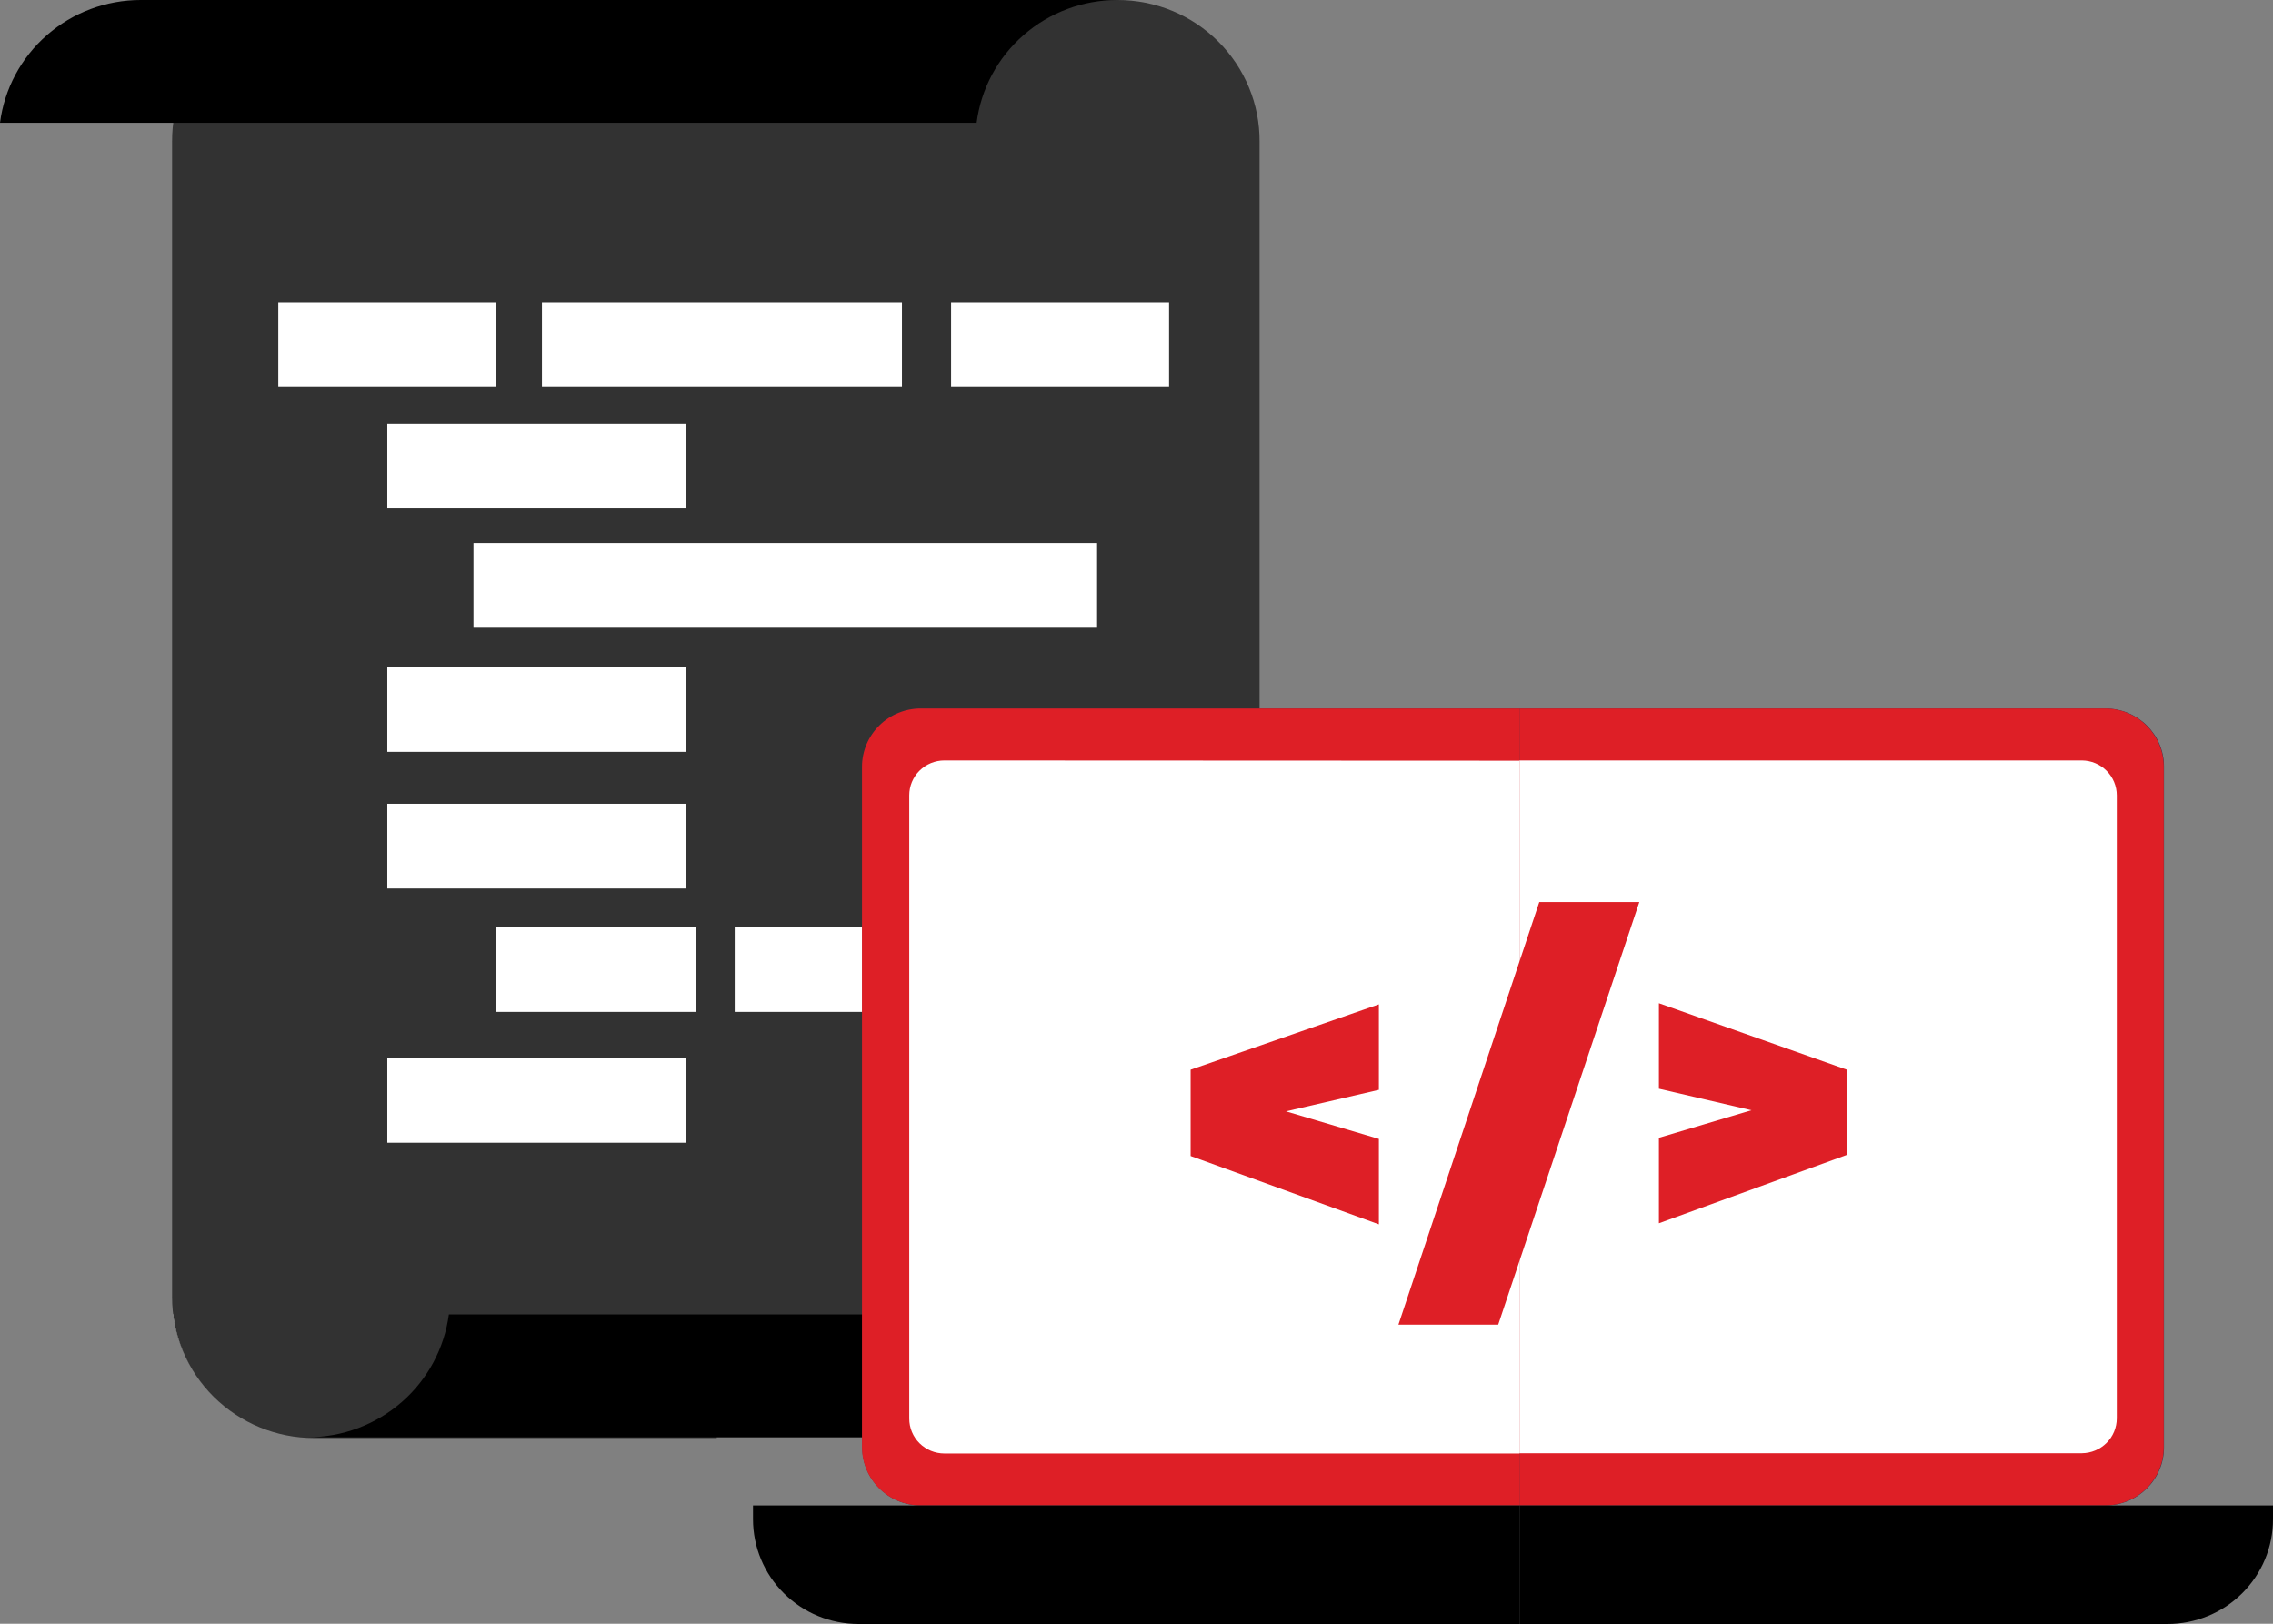 <svg width="63" height="45" viewBox="0 0 63 45" fill="none" xmlns="http://www.w3.org/2000/svg">
<rect x="0" y="0" width="63" height="45" fill="#808080" stroke="none"/>
<g clip-path="url(#clip0_48_569)">
<path d="M4.799 36.419C4.924 37.361 5.389 38.224 6.107 38.851C6.826 39.477 7.749 39.823 8.706 39.824H30.976C31.931 39.824 32.855 39.479 33.572 38.852C34.29 38.225 34.753 37.361 34.874 36.419H4.799Z" fill="white"/>
<path d="M8.706 5.05116e-10C8.187 -8.27867e-06 7.673 0.102 7.194 0.299C6.715 0.497 6.28 0.787 5.915 1.152C5.549 1.517 5.259 1.95 5.063 2.427C4.866 2.903 4.767 3.414 4.77 3.928V35.947C4.77 36.983 5.184 37.976 5.922 38.709C6.661 39.442 7.662 39.853 8.706 39.853H19.867V5.05116e-10H8.706Z" fill="#323232"/>
<path d="M30.975 5.05127e-10H19.814V39.831H30.975C32.019 39.831 33.02 39.419 33.759 38.687C34.497 37.954 34.911 36.961 34.911 35.925V3.928C34.914 3.414 34.815 2.903 34.618 2.427C34.422 1.95 34.132 1.517 33.767 1.152C33.401 0.787 32.966 0.497 32.487 0.299C32.008 0.102 31.494 -8.27867e-06 30.975 5.05127e-10Z" fill="#323232"/>
<path d="M22.783 5.03478e-07H3.899C2.943 -0 2.02 0.345 1.302 0.972C0.584 1.598 0.121 2.463 0 3.404H27.069C27.19 2.463 27.653 1.598 28.371 0.972C29.089 0.345 30.012 -0 30.968 5.03478e-07H22.783Z" fill="black"/>
<path d="M16.727 39.831H35.611C36.567 39.831 37.49 39.486 38.208 38.859C38.926 38.233 39.389 37.368 39.51 36.427H12.441C12.316 37.368 11.852 38.232 11.133 38.858C10.414 39.484 9.491 39.83 8.535 39.831H16.727Z" fill="black"/>
<path d="M13.756 8.379H7.714V10.728H13.756V8.379Z" fill="white"/>
<path d="M32.403 8.379H26.361V10.728H32.403V8.379Z" fill="white"/>
<path d="M19.024 11.739H10.735V14.088H19.024V11.739Z" fill="white"/>
<path d="M19.024 18.488H10.735V20.837H19.024V18.488Z" fill="white"/>
<path d="M19.024 22.276H10.735V24.625H19.024V22.276Z" fill="white"/>
<path d="M19.024 29.321H10.735V31.669H19.024V29.321Z" fill="white"/>
<path d="M19.3 25.695H13.749V28.044H19.3V25.695Z" fill="white"/>
<path d="M33.602 28.695H29.807V31.044H33.602V28.695Z" fill="#2D4375"/>
<path d="M30.781 25.695H20.364V28.044H30.781V25.695Z" fill="white"/>
<path d="M30.408 15.047H13.123V17.396H30.408V15.047Z" fill="white"/>
<path d="M24.999 8.379H15.021V10.728H24.999V8.379Z" fill="white"/>
<path d="M58.357 19.635H25.521C24.626 19.635 23.899 20.355 23.899 21.244V40.111C23.899 41.001 24.626 41.721 25.521 41.721H58.357C59.253 41.721 59.979 41.001 59.979 40.111V21.244C59.979 20.355 59.253 19.635 58.357 19.635Z" fill="#343049"/>
<path d="M25.522 19.635C25.091 19.635 24.677 19.804 24.372 20.106C24.067 20.407 23.894 20.817 23.892 21.244V40.111C23.894 40.539 24.067 40.949 24.372 41.25C24.677 41.552 25.091 41.721 25.522 41.721H42.114V19.635H25.522Z" fill="#DE1F26"/>
<path d="M58.35 19.635H42.114V41.721H58.35C58.779 41.719 59.191 41.549 59.495 41.248C59.798 40.946 59.97 40.538 59.972 40.111V21.244C59.97 20.818 59.798 20.41 59.495 20.108C59.191 19.807 58.779 19.637 58.35 19.635Z" fill="#DE1F26"/>
<path d="M26.176 21.075C25.918 21.075 25.67 21.177 25.487 21.358C25.304 21.539 25.202 21.785 25.202 22.042V39.314C25.202 39.571 25.304 39.817 25.487 39.998C25.67 40.179 25.918 40.281 26.176 40.281H42.114V21.082L26.176 21.075Z" fill="white"/>
<path d="M57.702 21.075H42.114V40.274H57.702C57.96 40.272 58.206 40.169 58.387 39.988C58.568 39.807 58.67 39.562 58.67 39.307V22.042C58.67 21.787 58.568 21.542 58.387 21.361C58.206 21.179 57.96 21.077 57.702 21.075Z" fill="white"/>
<path d="M42.114 41.721V45.007H60.076C60.46 45.007 60.84 44.932 61.195 44.786C61.55 44.641 61.872 44.427 62.144 44.157C62.415 43.888 62.631 43.568 62.778 43.216C62.925 42.864 63 42.486 63 42.105V41.721H42.114Z" fill="black"/>
<path d="M20.871 41.721V42.105C20.871 42.875 21.179 43.613 21.728 44.157C22.276 44.702 23.02 45.007 23.795 45.007H42.114V41.721H20.871Z" fill="black"/>
<path d="M41.444 21.762H25.894V24.45H41.444V21.762Z" fill="white"/>
<path d="M33 29.645L38.218 27.835V30.203L35.643 30.799L38.218 31.563V33.931L33 32.037V29.645Z" fill="#DE1F26"/>
<path d="M42.664 25H45.437L41.526 36.711H38.76L42.664 25Z" fill="#DE1F26"/>
<path d="M45.98 31.532L48.546 30.768L45.98 30.172V27.804L51.19 29.645V32.006L45.98 33.901V31.532Z" fill="#DE1F26"/>
</g>
<defs>
<clipPath id="clip0_48_569">
<rect width="63" height="45" fill="white"/>
</clipPath>
</defs>
</svg>
